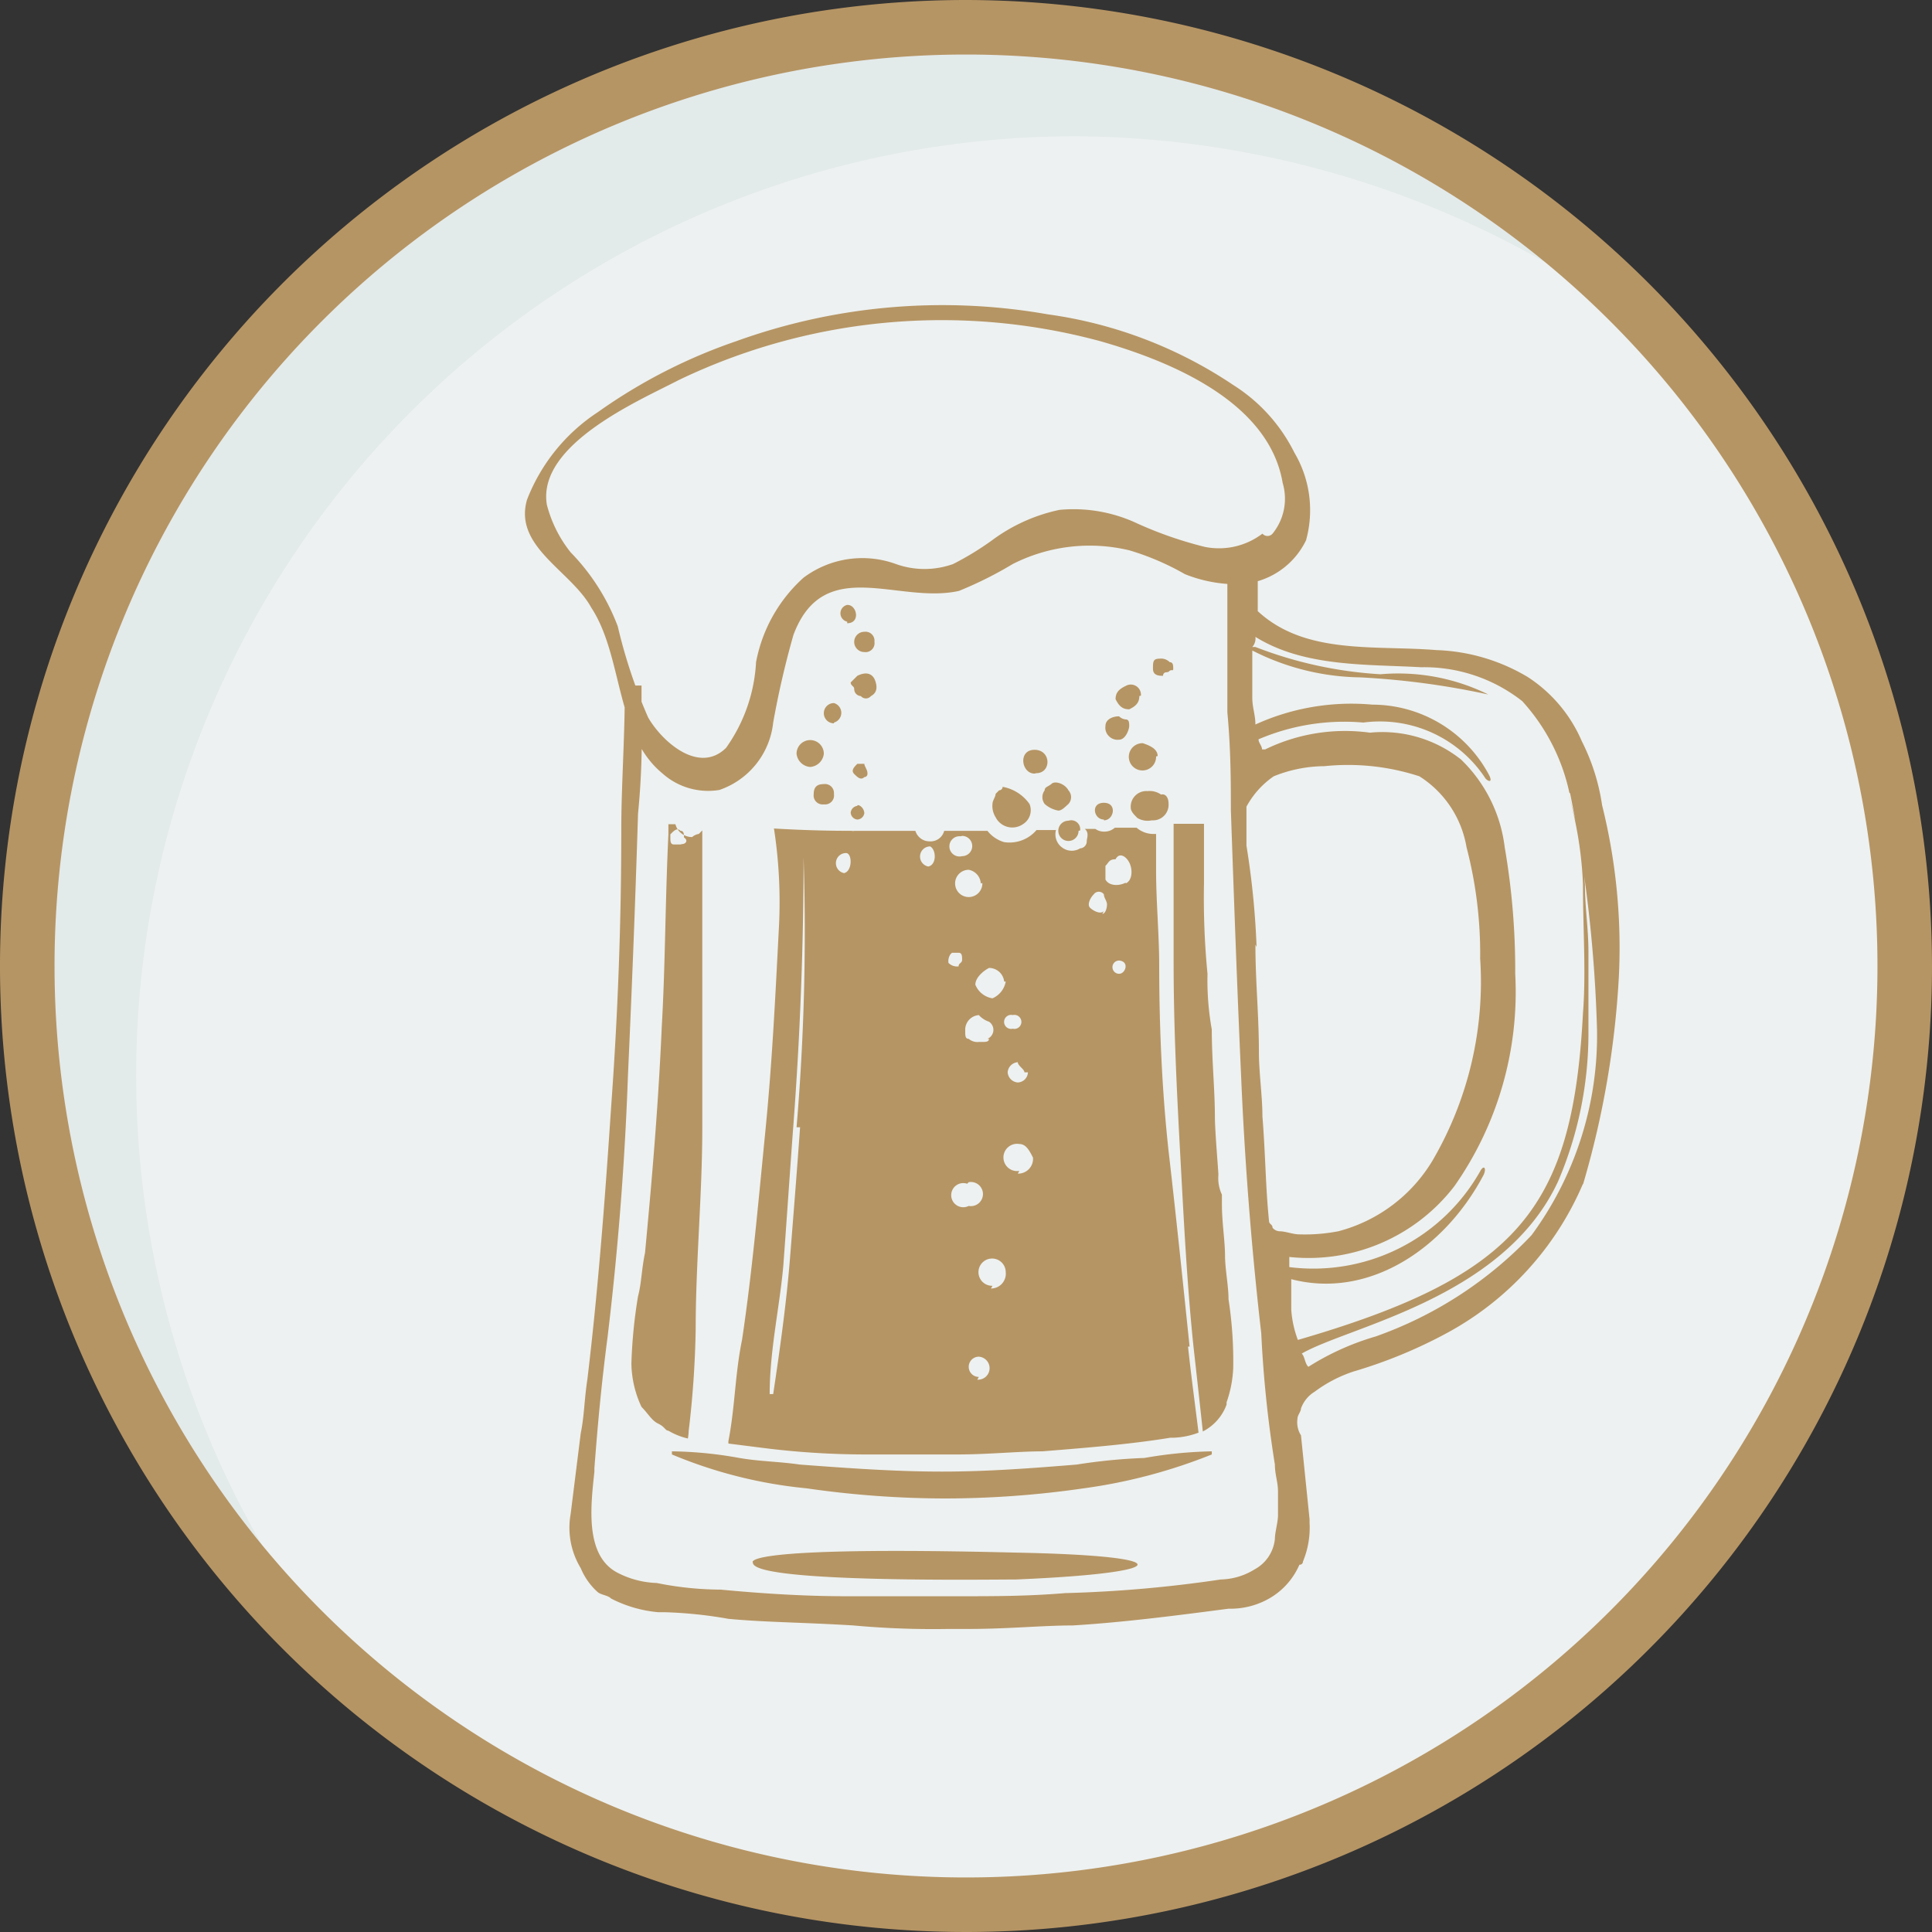 <svg xmlns="http://www.w3.org/2000/svg" viewBox="0 0 49.6 49.6"><rect x="0" y="0" width="49.6" height="49.6" fill="#333333" stroke="none"/><defs><style>.cls-1{fill:#e3eaea;}.cls-2{fill:#edf1f1;}.cls-3,.cls-4{fill:#b69564;}.cls-3{stroke:#b69564;}</style></defs><g id="圖層_2" data-name="圖層 2"><g id="圖層_1-2" data-name="圖層 1"><g id="Outline"><path id="Path_64394" data-name="Path 64394" class="cls-1" d="M48.9,24.8A24.1,24.1,0,1,1,24.8.7,24.11,24.11,0,0,1,48.9,24.8Z"/><path id="Path_64395" data-name="Path 64395" class="cls-2" d="M27.6,3.5A24.11,24.11,0,0,0,9.3,43.3,24.13,24.13,0,0,0,43.1,9.1,24.58,24.58,0,0,0,27.6,3.5Z"/><path id="Path_64396" data-name="Path 64396" class="cls-3" d="M24.8.5A24.3,24.3,0,1,0,49.1,24.8,24.33,24.33,0,0,0,24.8.5Zm0,.4A23.9,23.9,0,1,1,.9,24.8,23.9,23.9,0,0,1,24.8.9Z"/></g><path id="head10" class="cls-4" d="M33.53,13.87A2,2,0,0,1,31.8,15a3.61,3.61,0,0,1-1.38-.26A6.72,6.72,0,0,0,29,14.13a4.37,4.37,0,0,0-3,.35,9.87,9.87,0,0,1-1.38.69c-1.56.35-3.47-.95-4.25,1.13a22.82,22.82,0,0,0-.52,2.25,2.06,2.06,0,0,1-1.38,1.73A1.76,1.76,0,0,1,17,19.85c-1.21-1-1-3-1.82-4.25-.52-.95-2-1.56-1.65-2.77a4.73,4.73,0,0,1,1.82-2.25,13.87,13.87,0,0,1,3.55-1.82,15.59,15.59,0,0,1,8-.69,11.3,11.3,0,0,1,4.77,1.82,4.32,4.32,0,0,1,1.56,1.73A2.9,2.9,0,0,1,33.53,13.87Zm-.86-.17a1.42,1.42,0,0,0,.26-1.3c-.35-2.08-2.86-3.12-4.68-3.64a15.59,15.59,0,0,0-10.83,1c-1,.52-3.64,1.65-3.38,3.2a3.26,3.26,0,0,0,.61,1.22,5.5,5.5,0,0,1,1.21,1.9,13.39,13.39,0,0,0,.78,2.34c.35.61,1.3,1.47,2,.78A4.17,4.17,0,0,0,19.41,17a3.88,3.88,0,0,1,1.22-2.17A2.52,2.52,0,0,1,23,14.48a2.18,2.18,0,0,0,1.47,0,7.58,7.58,0,0,0,1-.61,4.43,4.43,0,0,1,1.73-.78,3.84,3.84,0,0,1,2,.35,10.06,10.06,0,0,0,1.73.6,1.84,1.84,0,0,0,1.48-.34.17.17,0,0,0,.26,0ZM26.08,40.55c-.78,0-6.75.09-6.75-.43,0,0-.52-.44,6.75-.26C30.33,39.94,30.16,40.38,26.08,40.55Zm-8.4-3.81a25.23,25.23,0,0,0,.18-2.6c0-1.73.17-3.47.17-5.2V21.32l-.09.09a.32.32,0,0,0-.17.08.44.44,0,0,1-.43-.33h-.18v.26c-.08,1.64-.08,3.37-.17,4.93-.09,2.08-.26,4-.43,5.81-.09.43-.09.78-.18,1.12A12.81,12.81,0,0,0,16.21,35a2.69,2.69,0,0,0,.26,1.12c.17.17.26.35.43.43s.18.18.26.18a1.69,1.69,0,0,0,.5.2A1.36,1.36,0,0,0,17.68,36.74Zm13.86-3.38c0-.35-.09-.78-.09-1.13s-.08-.86-.08-1.3v-.26a1,1,0,0,1-.09-.51c0-.09-.09-1.13-.09-1.48,0-.69-.08-1.47-.08-2.25A7.17,7.17,0,0,1,31,25a20.08,20.08,0,0,1-.09-2.33V21.15l-.78,0c0,.36,0,.72,0,1.08V24.7c0,1.64.08,3.29.17,4.94s.17,3.29.34,4.93c.08.71.16,1.44.24,2.18h0a1.26,1.26,0,0,0,.61-.69V36a3,3,0,0,0,.17-.87A10.35,10.35,0,0,0,31.54,33.36Zm-1,1.21c-.17-1.64-.34-3.29-.52-4.85s-.26-3.29-.26-4.94c0-.77-.08-1.64-.08-2.42v-.95h-.09a.66.66,0,0,1-.41-.16l-.56,0a.4.4,0,0,1-.28.1.38.38,0,0,1-.22-.07h-.27c.12.1.05.24.05.32a.18.18,0,0,1-.17.18.41.41,0,0,1-.43,0,.42.42,0,0,1-.19-.47h-.5a.91.91,0,0,1-.83.31.85.85,0,0,1-.43-.29l-1.11,0a.36.36,0,0,1-.37.27.38.38,0,0,1-.37-.27l-1.52,0h-.05a.11.11,0,0,1-.06,0q-1,0-2-.06A12.41,12.41,0,0,1,20,23.75c-.09,1.73-.17,3.46-.35,5.28s-.34,3.64-.6,5.37c-.18.87-.18,1.73-.35,2.6v.06l.87.11a21.1,21.1,0,0,0,2.6.17h2.42c.78,0,1.56-.08,2.17-.08,1.12-.09,2.25-.18,3.29-.35h.09a2,2,0,0,0,.63-.13C30.68,36.05,30.58,35.32,30.5,34.57Zm-10-5.63c-.08,1.13-.17,2.25-.26,3.38s-.26,2.34-.43,3.47h-.09c0-1.13.26-2.26.35-3.3.09-1.21.17-2.42.26-3.63.17-2.26.26-4.59.26-6.85A59.58,59.58,0,0,1,20.45,28.94Zm1.18-6.52a.26.26,0,1,1,0-.52C21.89,21.9,21.89,22.42,21.63,22.42Zm2.16-.17a.26.26,0,1,1,0-.52C24.05,21.82,24.05,22.25,23.79,22.25Zm2.51,5.28a.27.27,0,0,1-.26.26.28.28,0,0,1-.26-.26.28.28,0,0,1,.26-.26C26.13,27.36,26.3,27.45,26.3,27.53ZM26,26.06a.18.18,0,1,1,0,.35A.18.18,0,1,1,26,26.06Zm-.18-.86a.58.58,0,0,1-.34.43.57.57,0,0,1-.44-.35c0-.17.18-.34.35-.43A.39.39,0,0,1,25.78,25.2Zm-.43,1.47c0,.08-.09.08-.17.08h-.09a.34.34,0,0,1-.26-.08c-.09,0-.09-.09-.09-.18v-.08a.38.38,0,0,1,.35-.35.61.61,0,0,0,.26.17A.25.25,0,0,1,25.35,26.67Zm-.17-4a.35.35,0,1,1-.35-.34A.38.38,0,0,1,25.18,22.68Zm-.52-1.21a.26.26,0,0,1,0,.52A.26.26,0,1,1,24.66,21.47Zm-.26,3h.17c.09,0,.09.09.09.18s-.09.08-.09.17a.31.31,0,0,1-.26-.09A.32.32,0,0,1,24.4,24.5Zm.43,5.89a.31.31,0,1,1,0,.61A.31.31,0,1,1,24.83,30.39Zm.26,5a.26.26,0,1,1,0-.52A.26.26,0,1,1,25.09,35.42Zm.35-2.34a.35.35,0,1,1,.34-.35A.38.38,0,0,1,25.44,33.08Zm.69-2.95a.35.35,0,1,1,0-.69c.17,0,.26.17.35.35A.38.38,0,0,1,26.13,30.13Zm2.17-6.67c-.09.09-.26,0-.35-.08s0-.26.09-.35a.16.16,0,0,1,.26,0c0,.09.08.17.08.26S28.38,23.46,28.3,23.46ZM28.73,25a.17.17,0,1,1,0-.34C29,24.68,28.9,25,28.73,25Zm.17-2.34c-.17.09-.43.09-.52-.08v-.35c.09-.09.09-.17.26-.17.09-.18.26-.09.35.08S29.08,22.6,28.9,22.68Zm11.74,7.73a7.86,7.86,0,0,1-3.47,3.82,12.35,12.35,0,0,1-2.42,1,3.5,3.5,0,0,0-1,.52.83.83,0,0,0-.35.43c0,.08-.09.17-.09.26a.63.63,0,0,0,.09.43h0L33.62,39v.09a2.26,2.26,0,0,1-.17,1,.08.08,0,0,1-.09.08,1.84,1.84,0,0,1-.78.87,2,2,0,0,1-.95.26h-.09c-1.3.17-2.68.35-4,.43-.78,0-1.65.09-2.69.09h-.52a22.48,22.48,0,0,1-2.42-.09c-1.3-.08-2.26-.08-3.21-.17a11.15,11.15,0,0,0-1.64-.17H16.9a3.27,3.27,0,0,1-1.21-.35c-.09-.09-.26-.09-.35-.17a1.69,1.69,0,0,1-.43-.61,2,2,0,0,1-.26-1.39l.26-2.08c.09-.43.09-.86.17-1.38.26-2.17.44-4.42.61-7,.17-2.34.26-4.67.26-7.1,0-1.13.09-2.34.09-3.55V17.6h.43v.08h0v.78h0a19.77,19.77,0,0,1-.09,2.43c-.08,2.6-.17,4.76-.26,6.75-.08,2.26-.26,4.51-.52,6.67-.17,1.3-.26,2.34-.34,3.38v.09c-.09.86-.26,2.16.6,2.6a2.35,2.35,0,0,0,1,.26h0a8.43,8.43,0,0,0,1.64.17c.95.09,2.08.17,3.21.17h2.94c.87,0,1.73,0,2.69-.08a32.8,32.8,0,0,0,4-.35h0a1.72,1.72,0,0,0,.87-.26,1,1,0,0,0,.52-.78c0-.17.08-.43.08-.61v-.6c0-.26-.08-.44-.08-.7a30.3,30.3,0,0,1-.35-3.37c-.26-2.26-.43-4.51-.52-6.67-.09-2-.17-4.16-.26-6.76,0-.69,0-1.56-.09-2.51V14.82h.78v.87c1.22,1.13,3,.87,4.59,1a4.88,4.88,0,0,1,2.34.69,3.7,3.7,0,0,1,1.39,1.65,5.33,5.33,0,0,1,.52,1.64,15.12,15.12,0,0,1,.43,4.42A23.25,23.25,0,0,1,40.64,30.41Zm-8.41-6.14c0,.95.09,1.81.09,2.77,0,.52.09,1.12.09,1.64.08,1,.08,1.82.17,2.69,0,.08.09.08.09.17h0a.25.25,0,0,0,.17.09c.17,0,.35.08.52.08a4.56,4.56,0,0,0,1-.08,4,4,0,0,0,2.42-1.82A9.09,9.09,0,0,0,38,24.61a10.82,10.82,0,0,0-.35-2.86,2.68,2.68,0,0,0-1.21-1.82A5.9,5.9,0,0,0,34,19.67a3.5,3.5,0,0,0-1.3.26,2.23,2.23,0,0,0-.7.78v1a21,21,0,0,1,.26,2.6Zm8.06-3.9A5.07,5.07,0,0,0,39.08,18a4.08,4.08,0,0,0-2.6-.87c-1.39-.08-3,0-4.25-.78a.33.33,0,0,1-.08.26h.08a10.58,10.58,0,0,0,3.21.7,5.23,5.23,0,0,1,2.77.52h0a20.38,20.38,0,0,0-3.29-.44,6.27,6.27,0,0,1-2.77-.69v1.21c0,.26.08.44.08.69a5.94,5.94,0,0,1,3-.51,3.4,3.4,0,0,1,3,1.81c.09.18,0,.18-.09.09A3.24,3.24,0,0,0,35,18.55a5.6,5.6,0,0,0-2.69.43c0,.09.09.17.09.26h.08a4.68,4.68,0,0,1,2.69-.43,3.25,3.25,0,0,1,2.34.69,3.76,3.76,0,0,1,1.12,2.25A18.55,18.55,0,0,1,38.9,25a8.68,8.68,0,0,1-1.56,5.45,4.72,4.72,0,0,1-4.24,1.82v.26A4.92,4.92,0,0,0,38,30.07c.09-.17.17-.09.09.09-1,1.9-2.95,3.2-4.94,2.68v.78a2.73,2.73,0,0,0,.17.78C39,32.75,40.38,31,40.64,26c.08-1,0-2.17,0-3.21v-.08A9.87,9.87,0,0,0,40,19.59h0a11.3,11.3,0,0,1,.69,3.12c0,.6.09,1.12.09,1.73v2.08A9.66,9.66,0,0,1,40,30.33c-1.39,3-5.37,3.72-6.58,4.42.08.08.08.26.17.34h0a6.75,6.75,0,0,1,1.73-.78,10.17,10.17,0,0,0,4-2.6A8.65,8.65,0,0,0,41,26.43a35.72,35.72,0,0,0-.69-6.06Zm-11.95.69c-.26,0-.35-.43,0-.43S28.6,21.06,28.34,21.06Zm-6.15-.17h0a.19.19,0,0,1-.18.17h0a.19.19,0,0,1-.17-.17h0a.19.19,0,0,1,.17-.18h0C22,20.63,22.19,20.71,22.19,20.89Zm.08-1a.08.08,0,0,1-.08.08c-.09.09-.18,0-.26-.08h0c-.09-.09,0-.18.08-.26h.18C22.19,19.67,22.27,19.76,22.27,19.85Zm-.86.52h0a.23.23,0,0,1-.26.26.23.23,0,0,1-.26-.26c0-.18.08-.26.26-.26h0A.23.23,0,0,1,21.41,20.37Zm0-1.82a.26.26,0,1,1,0-.52A.26.26,0,0,1,21.41,18.55Zm-.26.78h0a.38.38,0,0,1-.35.34h0a.38.38,0,0,1-.35-.34h0a.35.35,0,0,1,.7,0Zm.86-2c.18-.09.35-.09.44.08h0c.08.18.08.35-.09.44h0a.17.17,0,0,1-.26,0h0a.18.18,0,0,1-.17-.18c0-.08-.09-.08-.09-.17l.17-.17Zm.44-.87h0a.23.23,0,0,1-.26.26.26.26,0,1,1,0-.52A.23.23,0,0,1,22.45,16.47Zm-.7-.52a.22.22,0,0,1,0-.43C22,15.52,22.1,16,21.75,16Zm4.68,4.68a.42.42,0,0,1-.17.52.48.48,0,0,1-.7-.18.54.54,0,0,1-.08-.34c0-.09.08-.18.08-.26l.09-.09a.09.09,0,0,0,.09-.09,1.08,1.08,0,0,1,.69.44Zm1-.35a.26.26,0,0,1,0,.35h0c-.09.08-.17.17-.26.17a.71.71,0,0,1-.35-.17h0a.29.29,0,0,1,0-.35c0-.09.09-.09.18-.17s.34,0,.43.17Zm-.87-.43c-.34,0-.43-.61,0-.61S27,19.85,26.6,19.85Zm-9.09,1.82h-.17c-.09,0-.09-.09-.09-.18v-.08c.09-.09.17-.18.26-.09h0c.09,0,.09.09.09.17h0C17.68,21.58,17.6,21.67,17.51,21.67Zm12.21-2.26h0a.35.35,0,1,1-.34-.34C29.55,19.15,29.72,19.24,29.72,19.41Zm-.78-.95c.09,0,.09.09.09.17s-.09.35-.26.35h0a.31.31,0,0,1-.26-.09.3.3,0,0,1-.09-.26c0-.17.18-.25.35-.25h0a.28.28,0,0,0,.17.08Zm.35-.6h0c0,.17-.09.26-.26.34h0c-.17,0-.26-.08-.35-.26h0c0-.17.09-.26.26-.34h0A.26.26,0,0,1,29.29,17.86Zm.69-.61a.08.08,0,0,0-.08.09c-.09,0-.26,0-.26-.18s0-.26.17-.26a.31.31,0,0,1,.26.09h0c.09,0,.09.09.09.17S30.07,17.16,30,17.25Zm-2.25,4.07h0a.26.26,0,1,1-.26-.26A.23.23,0,0,1,27.73,21.32ZM30,20.63a.4.4,0,0,1-.43.43A.51.51,0,0,1,29.2,21c-.08-.08-.17-.17-.17-.26a.4.4,0,0,1,.43-.43h0a.51.51,0,0,1,.35.09C29.9,20.37,30,20.45,30,20.63ZM27.82,38.21a25,25,0,0,1-3.55.26h0a25.08,25.08,0,0,1-3.56-.26,11.89,11.89,0,0,1-3.46-.87v-.08a10.25,10.25,0,0,1,1.73.17c.52.09,1,.09,1.56.17,1.21.09,2.43.18,3.64.18s2.34-.09,3.46-.18a14.36,14.36,0,0,1,1.74-.17,11.14,11.14,0,0,1,1.73-.17h0v.08h0A13.77,13.77,0,0,1,27.82,38.21Z"/></g></g></svg>